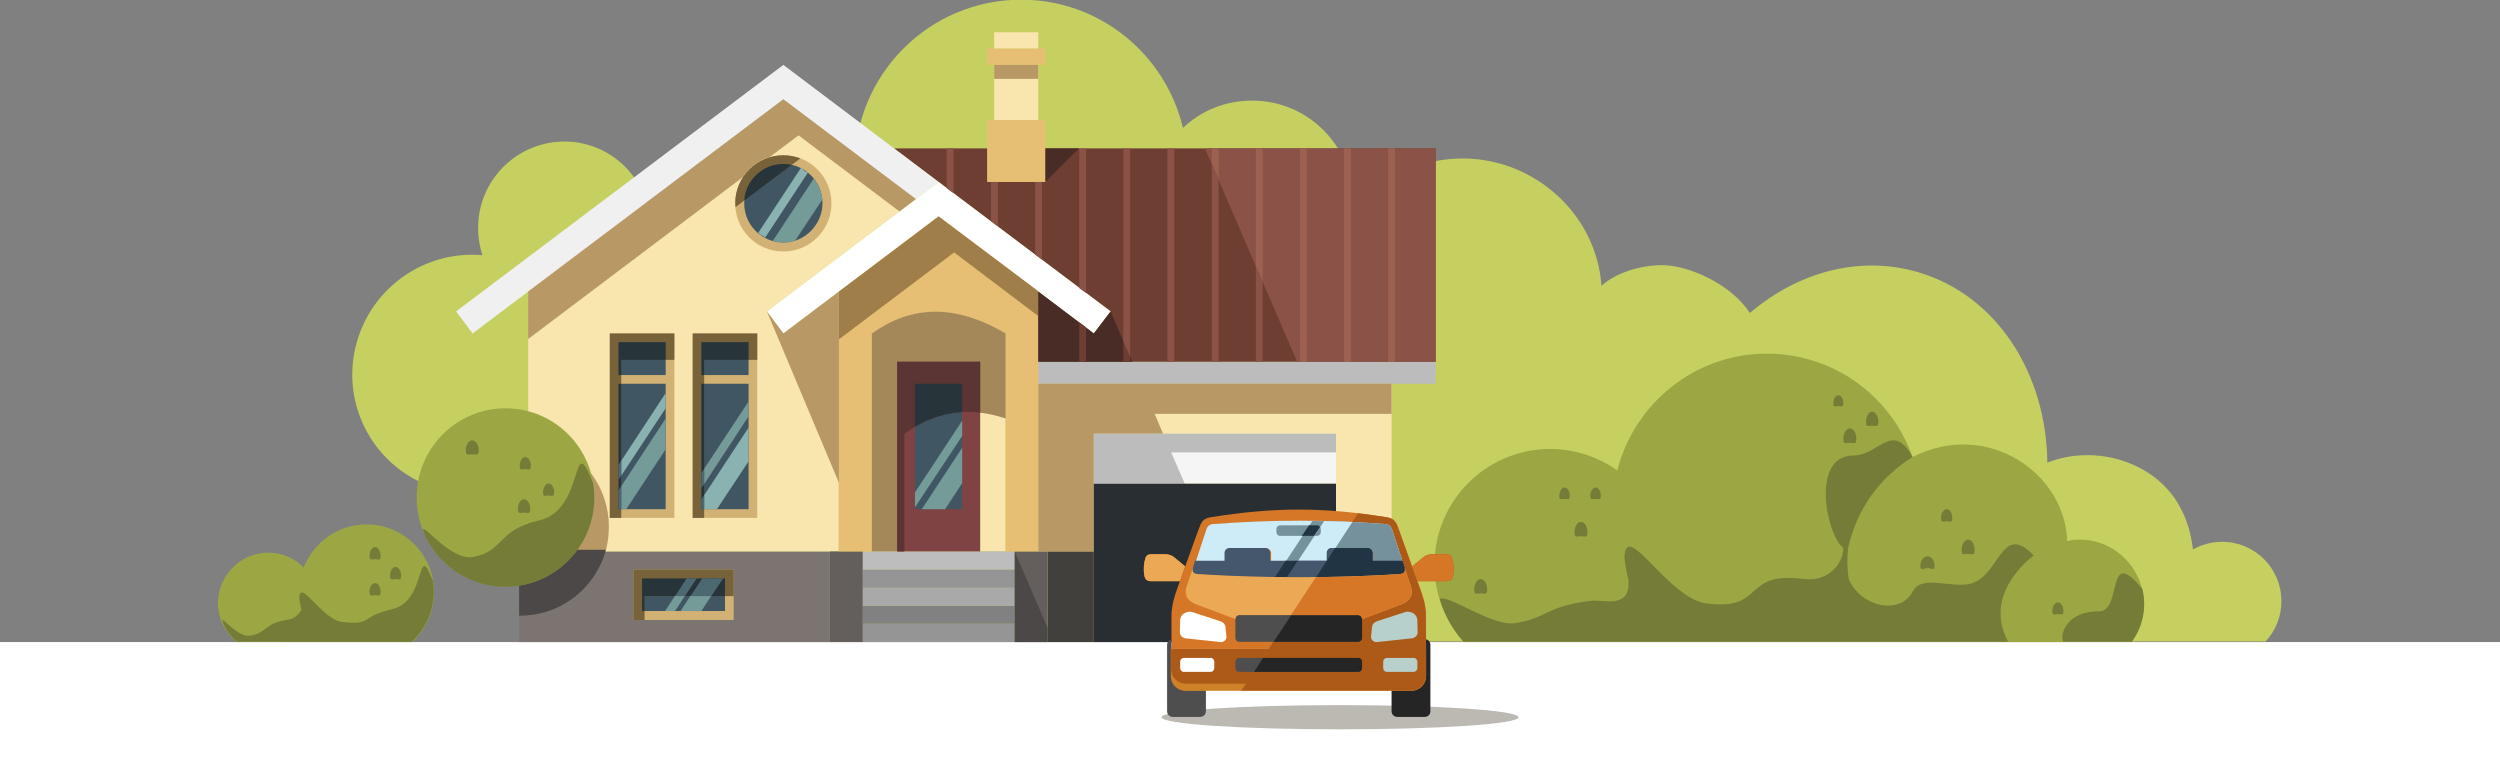 <?xml version="1.0" encoding="utf-8"?>
<!-- Generator: Adobe Illustrator 21.1.0, SVG Export Plug-In . SVG Version: 6.00 Build 0)  -->
<svg version="1.1" id="Layer_1" xmlns="http://www.w3.org/2000/svg" xmlns:xlink="http://www.w3.org/1999/xlink" x="0px" y="0px"
	 viewBox="0 0 805.2 250" style="enable-background:new 0 0 805.2 250;" xml:space="preserve">
<rect x="0" y="0" width="805.2" height="250" fill="#808080" stroke="none"/>
<style type="text/css">
	.st0{fill:#FFFFFF;}
	.st1{fill:#C6D061;}
	.st2{fill:#9CA744;}
	.st3{fill:#757C38;}
	.st4{fill:#7C7470;}
	.st5{fill:#D2B174;}
	.st6{fill:#F9E6AE;}
	.st7{fill:#42403D;}
	.st8{fill:#BCBCBC;}
	.st9{fill:#6F3E33;}
	.st10{fill:#645F5C;}
	.st11{fill:#959595;}
	.st12{fill:#818181;}
	.st13{fill:#A9A9A9;}
	.st14{fill:#F0F0F0;}
	.st15{fill:#BDBDBD;}
	.st16{fill:#405662;}
	.st17{fill:#E7BF74;}
	.st18{fill:#F5F5F5;}
	.st19{fill:#B89966;}
	.st20{fill:#9F7E49;}
	.st21{fill:#A58859;}
	.st22{fill:#4A2C26;}
	.st23{fill:#77623A;}
	.st24{fill:#27343A;}
	.st25{fill:#4C4847;}
	.st26{fill:#759B99;}
	.st27{fill:#89B2B0;}
	.st28{fill:#7F4343;}
	.st29{fill:#5B3434;}
	.st30{fill:#4C6972;}
	.st31{fill:#8B5347;}
	.st32{fill:#9D6152;}
	.st33{fill:#282E31;}
	.st34{fill:#BBB9B1;}
	.st35{fill:#D67627;}
	.st36{fill:#4E4E4E;}
	.st37{fill:#252525;}
	.st38{fill:#CF8127;}
	.st39{fill:#AD5918;}
	.st40{fill:#B8D0CC;}
	.st41{fill:#CEECF8;}
	.st42{fill:#45576C;}
	.st43{fill:#75919C;}
	.st44{fill:#213443;}
	.st45{fill:#EBA956;}
</style>
<rect y="206.8" class="st0" width="805.2" height="43.2"/>
<g>
	<path class="st1" d="M436,65.9c33.9-31.4,77.4-8.4,79.8,26.2c3.3-3.2,10.7-6.6,19.3-6.7c8.6-0.1,22.5,6.1,28.5,15.4
		c15.5-13.2,35.4-18.7,54.3-13.1c25.3,7.5,41.2,32.6,41.5,61.3c15.7-6.2,35.3-0.1,42.9,14.6c2.2,4.1,3.5,8.7,4,13.4
		c2.8-1.6,6-2.5,9.4-2.5c10.6,0,19.1,8.6,19.1,19.1c0,5-1.9,9.6-5.1,13h-522c-9.1-11.8-14.5-26.3-14.5-42
		c0-32.8,23.4-60.4,55.1-68.5c-1.4-3.1-2.3-6.6-2.3-10.2c0-13.4,10.8-24.2,24.1-24.2c2,0,4,0.3,5.9,0.7c-0.5-2.9-0.7-5.8-0.7-8.8
		c0-29.7,24-53.7,53.6-53.7c25.3,0,46.5,17.6,52.1,41.3c5.8-5.5,13.6-8.8,22.3-8.8c18,0,32.5,14.6,32.5,32.6
		C436,65.4,436,65.6,436,65.9L436,65.9z"/>
	<path class="st1" d="M185.3,45.8c15.2,2,25.9,15.9,23.9,31.2c-1.7,12.9-11.9,22.6-24.3,24.1c4.1,7.1,6,15.5,4.9,24.3
		c-2.7,21-22,35.9-43,33.2s-35.8-22-33-43c2.8-20.6,21.2-35.2,41.6-33.4c-1.3-3.9-1.7-8-1.2-12.3C156.2,54.6,170.1,43.9,185.3,45.8
		L185.3,45.8z"/>
	<path class="st2" d="M86.4,178c4.5,0,8.5,1.8,11.4,4.8c3.2-8.1,11-13.9,20.3-13.9c12,0,21.7,9.8,21.7,21.8c0,6.4-2.7,12.1-7.1,16.1
		c-22.5,0-35.2,0-56.4,0c-3.7-3-6.1-7.5-6.1-12.6C70.3,185.3,77.5,178,86.4,178L86.4,178z"/>
	<path class="st3" d="M92.7,199.6c2.1-0.3,3.4-1.6,4.4-3.2l0,0c-0.3-1.2-0.6-2.5-0.7-3.8c0.2-6.5,7.3,6.9,13.7,7.7
		c9.9,1.2,5.8-1.7,16.2-4.1c11.5-2.6,7.6-22.9,13.1-9.2l0,0c0.2,1.2,0.3,2.4,0.3,3.6c0,6.4-2.7,12.1-7.1,16.1H76.4
		c-1.7-1.3-3.1-3-4.1-4.9v-0.1c-2.9-6.2,3.6,3.9,8.3,3C86.1,203.9,84.9,200.7,92.7,199.6L92.7,199.6z"/>
	<path class="st3" d="M120.8,187.8c1,0,1.8,1.3,1.8,2.9c0,1.6-0.8,1-1.8,1s-1.8,0.6-1.8-1C119,189.1,119.8,187.8,120.8,187.8
		L120.8,187.8z"/>
	<path class="st3" d="M127.4,182.6c1,0,1.8,1.3,1.8,2.9c0,1.6-0.8,1-1.8,1s-1.8,0.6-1.8-1S126.4,182.6,127.4,182.6L127.4,182.6z"/>
	<path class="st3" d="M120.8,176.2c1,0,1.8,1.3,1.8,2.9c0,1.6-0.8,1-1.8,1s-1.8,0.6-1.8-1C119,177.5,119.8,176.2,120.8,176.2
		L120.8,176.2z"/>
	<path class="st2" d="M669.8,173.8c11.4,0,20.7,9.3,20.7,20.8c0,4.6-1.5,8.8-4,12.2H471.4c-5.8-6.6-9.4-15.3-9.4-24.8
		c0-20.7,16.7-37.4,37.3-37.4c8,0,15.5,2.6,21.6,6.9c5.5-21.6,25-37.6,48.2-37.6c21.7,0,40.1,13.9,46.9,33.3
		c24.3-12.3,49.2,5.4,49.8,27.1C667.1,173.9,668.4,173.8,669.8,173.8L669.8,173.8z"/>
	<path class="st3" d="M676,196.9c7.8,0,2.1-21.8,14-7.2c0.4,1.6,0.6,3.2,0.6,4.8c0,4.6-1.5,8.8-4,12.2h-22.1
		C663.3,203.6,666.3,196.8,676,196.9L676,196.9z"/>
	<path class="st3" d="M633.9,173.8c1.2,0,2.1,1.5,2.1,3.4s-0.9,1.2-2.1,1.2c-1.2,0-2.1,0.7-2.1-1.2S632.8,173.8,633.9,173.8
		L633.9,173.8z"/>
	<path class="st3" d="M620.8,179.2c1.3,0,2.3,1.4,2.3,3.1c0,1.7-1,0.7-2.3,0.7s-2.3,1-2.3-0.7S619.5,179.2,620.8,179.2L620.8,179.2z
		"/>
	<path class="st3" d="M627,164c1,0,1.8,1.3,1.8,2.9c0,1.6-0.8,1-1.8,1s-1.8,0.6-1.8-1C625.1,165.3,626,164,627,164L627,164z"/>
	<path class="st3" d="M603,132.6c1.1,0,2,1.5,2,3.3s-0.9,1.2-2,1.2s-2,0.7-2-1.2C601,134,601.9,132.6,603,132.6L603,132.6z"/>
	<path class="st3" d="M595.8,138c1.2,0,2.1,1.5,2.1,3.4s-0.9,1.2-2.1,1.2c-1.2,0-2.1,0.7-2.1-1.2S594.6,138,595.8,138L595.8,138z"/>
	<path class="st3" d="M592.1,127.3c0.9,0,1.6,1.2,1.6,2.6c0,1.4-0.7,0.9-1.6,0.9c-0.9,0-1.6,0.5-1.6-0.9
		C590.5,128.4,591.2,127.3,592.1,127.3L592.1,127.3z"/>
	<path class="st3" d="M662.8,194c1,0,1.8,1.3,1.8,2.8c0,1.6-0.8,1-1.8,1s-1.8,0.6-1.8-1C661,195.3,661.8,194,662.8,194L662.8,194z"
		/>
	<path class="st3" d="M512.4,193.5c4-0.5,12.8,2.9,12.1-6.7l0,0c-0.6-2.4-1.1-4.8-1.3-7.3c0.4-12.6,14.1,13.4,26.6,14.9
		c19.2,2.3,10.9-10.6,31.4-7.9c7,0.9,12.5-4.4,12.5-10.1c-5.2-3.4-10.9-29.7,3.3-29.7c8,0,12.6-11.3,19,0.5
		c-10.5,6.6-17.9,16.5-20.8,29.5c-0.3,3.4-0.3,6.7,0.3,9.9c3.8,8.8,16.4,11.8,20.6,3.8c2.9-5.6,13.2-0.5,19.2-2.6
		c8.9-3.1,9.5-19.7,19.7-8.9c-7.3,5.8-14.6,16-8.2,27.8h-39.5h-1.1H471.4l0,0c-3.5-3.9-6.2-8.6-7.7-13.8c2.7-1.6,17,9,24.3,7.8
		C498.9,198.9,497.3,195.4,512.4,193.5L512.4,193.5z M594.8,176.7c0.1,0.1,0.3,0.1,0.3,0C595.1,176.7,595,176.7,594.8,176.7
		L594.8,176.7z"/>
	<path class="st3" d="M509.2,168.1c1.2,0,2.1,1.5,2.1,3.4s-0.9,1.2-2.1,1.2s-2.1,0.7-2.1-1.2S508,168.1,509.2,168.1L509.2,168.1z"/>
	<path class="st3" d="M513.9,157c0.9,0,1.7,1.2,1.7,2.7s-0.8,1-1.7,1s-1.7,0.5-1.7-1C512.2,158.3,513,157,513.9,157L513.9,157z"/>
	<path class="st3" d="M503.9,157c0.9,0,1.7,1.2,1.7,2.7s-0.8,1-1.7,1c-0.9,0-1.7,0.5-1.7-1C502.2,158.3,503,157,503.9,157L503.9,157
		z"/>
	<path class="st3" d="M476.9,186.5c1.2,0,2.1,1.5,2.1,3.4s-0.9,1.2-2.1,1.2s-2.1,0.7-2.1-1.2C474.8,188.1,475.7,186.5,476.9,186.5
		L476.9,186.5z"/>
	<polygon class="st4" points="167.2,177.6 267.3,177.6 267.3,206.8 167.2,206.8 	"/>
	<polygon class="st5" points="204,183.4 236.3,183.4 236.3,199.7 204,199.7 	"/>
	<path class="st6" d="M170.1,93.9L252.3,32L295,64.1l-48,36.2l5.3,7.1l17.9-13.5v83.7h-100L170.1,93.9L170.1,93.9z M280.8,177.6
		h43.1v-70.2c-16.4-9.7-30.5-9-43.1,0V177.6L280.8,177.6z"/>
	<path class="st5" d="M252.3,50c8.5,0,15.5,6.9,15.5,15.5c0,8.5-6.9,15.5-15.5,15.5c-8.6,0-15.5-6.9-15.5-15.5S243.8,50,252.3,50
		L252.3,50z"/>
	<polygon class="st6" points="448.2,123.6 448.2,177.6 430.3,177.6 430.3,139.7 352.3,139.7 352.3,177.6 334.4,177.6 334.4,123.6 	
		"/>
	<polygon class="st7" points="337.4,177.6 352.3,177.6 352.3,206.8 337.4,206.8 	"/>
	<polygon class="st8" points="334.4,116.5 462.4,116.5 462.4,123.6 334.4,123.6 	"/>
	<polygon class="st9" points="287.9,47.8 318,47.8 318,58.6 336.7,58.6 336.7,47.8 462.4,47.8 462.4,116.5 334.4,116.5 334.4,93.9 
		352.3,107.4 357.7,100.3 	"/>
	<polygon class="st10" points="326.8,177.6 337.4,177.6 337.4,206.8 326.8,206.8 	"/>
	<polygon class="st10" points="267.3,177.6 277.9,177.6 277.9,206.8 267.3,206.8 	"/>
	<polygon class="st4" points="430.3,177.6 451.1,177.6 451.1,206.8 430.3,206.8 	"/>
	<polygon class="st11" points="277.9,206.8 326.8,206.8 326.8,200.9 277.9,200.9 	"/>
	<polygon class="st12" points="277.9,200.9 326.8,200.9 326.8,195.1 277.9,195.1 	"/>
	<polygon class="st13" points="277.9,195.1 326.8,195.1 326.8,189.3 277.9,189.3 	"/>
	<polygon class="st11" points="277.9,189.3 326.8,189.3 326.8,183.4 277.9,183.4 	"/>
	<polygon class="st14" points="302.3,58.6 252.3,20.9 146.9,100.3 152.2,107.4 252.3,32 294.9,64.2 	"/>
	<polygon class="st6" points="320.2,20.9 334.4,20.9 334.4,38.7 320.2,38.7 	"/>
	<polygon class="st15" points="277.9,183.4 326.8,183.4 326.8,177.6 277.9,177.6 	"/>
	<path class="st16" d="M252.3,52.8c7,0,12.6,5.7,12.6,12.6s-5.6,12.7-12.6,12.7c-7,0-12.6-5.7-12.6-12.6S245.3,52.8,252.3,52.8
		L252.3,52.8z"/>
	<polygon class="st17" points="318,15.6 336.7,15.6 336.7,20.9 318,20.9 	"/>
	<polygon class="st6" points="320.2,10.4 334.4,10.4 334.4,15.6 320.2,15.6 	"/>
	<polygon class="st17" points="318,38.7 336.7,38.7 336.7,58.6 318,58.6 	"/>
	<polygon class="st5" points="223.1,166.8 243.9,166.8 243.9,107.4 223.1,107.4 	"/>
	<polygon class="st16" points="206.8,186.3 233.5,186.3 233.5,196.8 206.8,196.8 	"/>
	<polygon class="st5" points="196.4,166.8 217.2,166.8 217.2,107.4 196.4,107.4 	"/>
	<polygon class="st18" points="352.3,139.7 430.3,139.7 430.3,155.8 352.3,155.8 	"/>
	<path class="st17" d="M270.2,93.9l32.1-24.2l32.1,24.2v83.7h-64.3V93.9H270.2z M280.8,177.6h43.1v-70.2c-16.4-9.7-30.5-9-43.1,0
		V177.6L280.8,177.6z"/>
	<polygon class="st0" points="357.7,100.3 302.3,58.6 302.3,58.6 247,100.3 252.3,107.4 302.3,69.7 352.3,107.4 	"/>
	<path class="st19" d="M170.1,93.9L252.3,32L295,64.1l-5.3,4l-32.5-24.5l-9.2,6.9c-3.7,1.1-6.8,3.5-8.8,6.6l-69.1,52.1V93.9
		L170.1,93.9z"/>
	<polygon class="st20" points="270.2,93.9 302.3,69.7 334.4,93.8 334.4,101.8 307.3,81.3 270.2,109.3 	"/>
	<path class="st21" d="M280.8,177.6h10.5v-37.9c9.8-7,20.5-9,32.6-4.9v-27.4c-16.4-9.7-30.5-9-43.1,0V177.6L280.8,177.6z"/>
	<polygon class="st19" points="448.2,123.6 448.2,133.3 371.9,133.3 374.6,139.7 352.3,139.7 352.3,177.6 334.4,177.6 334.4,123.6 	
		"/>
	<polygon class="st8" points="352.3,139.7 430.3,139.7 430.3,145.7 377.2,145.7 381.6,155.8 352.3,155.8 	"/>
	<polygon class="st22" points="364.7,116.5 334.4,116.5 334.4,93.9 352.3,107.4 357.7,100.3 	"/>
	<path class="st9" d="M361.8,116.5v-6.6l2.2,5v1.6H361.8L361.8,116.5z M347.6,116.5v-12.7l2.2,1.6v11.1H347.6L347.6,116.5z"/>
	<path class="st23" d="M252.3,50c1.9,0,3.8,0.4,5.5,1l-20.9,15.7c0-0.4-0.1-0.9-0.1-1.3C236.8,56.9,243.8,50,252.3,50L252.3,50z"/>
	<path class="st24" d="M252.3,52.8c0.9,0,1.8,0.1,2.7,0.3l-15.3,11.5C240.1,58.1,245.6,52.8,252.3,52.8L252.3,52.8z"/>
	<path class="st16" d="M199.2,123.6h15.2V164h-15.2V123.6L199.2,123.6z M199.2,110.2h15.2v10.6h-15.2V110.2L199.2,110.2z"/>
	<polygon class="st23" points="204,199.7 207.6,199.7 207.6,192 236.3,192 236.3,183.4 204,183.4 	"/>
	<polygon class="st24" points="206.8,186.3 233.5,186.3 233.5,192 207.6,192 207.6,196.8 206.8,196.8 	"/>
	<polygon class="st22" points="336.7,58.6 336.7,47.8 347.5,47.8 	"/>
	<polygon class="st19" points="320.2,20.9 334.4,20.9 334.4,25.4 320.2,25.4 	"/>
	<polygon class="st25" points="326.8,177.6 337.4,202.2 337.4,206.8 326.8,206.8 	"/>
	<path class="st26" d="M225.9,196.8l3.2-4.9h-6.7l-3.2,4.9H225.9L225.9,196.8z M217.4,196.8l3.2-4.9h-3.2l-3.2,4.9H217.4
		L217.4,196.8z"/>
	<path class="st27" d="M246.4,76.6l13.8-21l0,0l0,0c-0.1-0.1-0.1-0.1-0.2-0.2h-0.1c-0.1,0-0.1-0.1-0.2-0.1h-0.1
		c-0.1,0-0.1-0.1-0.2-0.1c0,0-0.1,0-0.1-0.1c-0.1,0-0.1-0.1-0.2-0.1c0,0-0.1,0-0.1-0.1l-0.1-0.1l-0.1-0.1l-0.1-0.1l-0.1-0.1
		c0,0-0.1,0-0.1-0.1l-0.1-0.1c0,0-0.1,0-0.1-0.1c-0.1,0-0.1-0.1-0.2-0.1c0,0-0.1,0-0.1-0.1l0,0l-13.8,21l0,0l0.1,0.1l0.1,0.1
		l0.1,0.1c0,0,0.1,0,0.1,0.1c0,0,0.1,0.1,0.2,0.1c0,0,0.1,0,0.1,0.1c0.1,0,0.1,0.1,0.2,0.1c0,0,0.1,0,0.1,0.1c0.1,0,0.1,0.1,0.2,0.1
		h0.1c0.1,0,0.1,0.1,0.2,0.1l0,0l0,0c0.1,0,0.2,0.1,0.2,0.1l0,0l0,0c0.1,0,0.1,0.1,0.2,0.1l0,0C246.2,76.6,246.3,76.6,246.4,76.6
		L246.4,76.6L246.4,76.6z"/>
	<path class="st26" d="M256.1,77.5l8.8-13.3c-0.3-2.5-1.3-4.9-2.8-6.7l-13.2,20.1c1.1,0.3,2.3,0.5,3.5,0.5S254.9,77.9,256.1,77.5
		L256.1,77.5z"/>
	<polygon class="st28" points="288.9,116.5 315.7,116.5 315.7,177.6 288.9,177.6 	"/>
	<polygon class="st16" points="294.7,123.6 309.9,123.6 309.9,164 294.7,164 	"/>
	<path class="st29" d="M288.9,116.5h26.8v16.4c-8.8-1-16.9,1.4-24.4,6.8v37.9H289v-61.1H288.9z"/>
	<path class="st24" d="M294.7,123.6h15.2v9.1c-5.3,0.3-10.4,1.9-15.2,4.7V123.6L294.7,123.6z"/>
	<path class="st16" d="M225.9,123.6h15.2V164h-15.2V123.6L225.9,123.6z M225.9,110.2h15.2v10.6h-15.2V110.2L225.9,110.2z"/>
	<polygon class="st23" points="223.1,166.8 226.8,166.8 226.8,115.9 243.9,115.9 243.9,107.4 223.1,107.4 	"/>
	<path class="st24" d="M225.9,123.6h0.9V164h-0.9V123.6L225.9,123.6z M225.9,110.2h15.2v5.7h-14.3v4.9h-0.9V110.2L225.9,110.2z"/>
	<polygon class="st23" points="196.4,166.8 200.1,166.8 200.1,115.9 217.2,115.9 217.2,107.4 196.4,107.4 	"/>
	<path class="st24" d="M199.2,123.6h0.9V164h-0.9V123.6L199.2,123.6z M199.2,110.2h15.2v5.7h-14.3v4.9h-0.9V110.2L199.2,110.2z"/>
	<polygon class="st27" points="200.1,153.2 214.4,131.5 214.4,126.6 200.1,148.4 	"/>
	<polygon class="st26" points="201.7,164 214.4,144.7 214.4,134.8 200.1,156.6 200.1,164 	"/>
	<polygon class="st26" points="226.8,155.9 241.1,134.1 241.1,129.3 226.8,151 	"/>
	<polygon class="st27" points="230.9,164 241.1,148.6 241.1,137.7 226.8,159.5 226.8,164 	"/>
	<polygon class="st26" points="294.7,163.4 309.9,140.4 309.9,135.5 294.7,158.6 	"/>
	<polygon class="st26" points="304.4,164 309.9,155.6 309.9,144.2 296.9,164 	"/>
	<path class="st30" d="M229.1,192l3.8-5.7h-6.7l-3.8,5.7H229.1L229.1,192z M220.6,192l3.8-5.7h-3.2l-3.8,5.7H220.6L220.6,192z"/>
	<path class="st30" d="M226.8,159.5l-0.9,1.3v3.2h0.9V159.5L226.8,159.5z M225.9,157.2l0.9-1.3V151l-0.9,1.3V157.2L225.9,157.2z"/>
	<path class="st30" d="M200.1,156.6l-0.9,1.3v6.1h0.9V156.6L200.1,156.6z M199.2,154.5l0.9-1.3v-4.8l-0.9,1.3V154.5L199.2,154.5z"/>
	<polygon class="st31" points="388.1,47.8 462.4,47.8 462.4,116.5 417.8,116.5 	"/>
	<path class="st32" d="M447.1,116.5V47.8h2.2v68.8h-2.2V116.5z M390.3,52.7v-4.9h2.2v10L390.3,52.7L390.3,52.7z M404.5,85.7V47.8
		h2.2v42.9L404.5,85.7L404.5,85.7z M418.7,116.5V47.8h2.2v68.8h-2.2V116.5z M432.9,116.5V47.8h2.2v68.8h-2.2V116.5z"/>
	<path class="st31" d="M304.9,60.6V47.8h2.2v14.4L304.9,60.6L304.9,60.6z M319.2,71.3V58.6h2.2v14.3L319.2,71.3L319.2,71.3z
		 M333.4,82V58.6h2.2v25L333.4,82L333.4,82z M347.6,92.8v-45h2.2v46.6L347.6,92.8L347.6,92.8z M361.8,109.9V47.8h2.2v67.1
		L361.8,109.9L361.8,109.9z M376,116.5V47.8h2.2v68.8H376V116.5z M390.3,116.5V52.7l2.2,5v58.8H390.3L390.3,116.5z M404.5,116.5
		V85.7l2.2,5v25.8H404.5L404.5,116.5z"/>
	<polygon class="st33" points="352.3,155.8 430.3,155.8 430.3,206.8 352.3,206.8 	"/>
	<path class="st34" d="M431.6,227.1c31.7,0,57.5,1.7,57.5,3.9s-25.7,3.9-57.5,3.9c-31.7,0-57.5-1.7-57.5-3.9
		S399.8,227.1,431.6,227.1L431.6,227.1z"/>
	<path class="st35" d="M446.7,166.6c2.5,0.4,3.1,1.6,3.9,4l6.8,18.9c0.9,2.5,1.9,5.4,1.9,8.6V209h-82v-10.9c0.1-3.2,1-6.2,1.9-8.6
		l6.8-18.9c0.9-2.4,1.4-3.6,3.9-4C410.5,163.3,426.1,163.3,446.7,166.6L446.7,166.6z M370.8,187.2h9.2l1.7-4.8l0,0l-3.5-2.9
		c-0.8-0.7-1.7-0.9-2.6-1h-4.8c-0.9,0-1.6,0.3-1.9,1.3c-0.5,1.7-0.7,3.6-0.3,5.7C368.8,186.6,369.4,187.2,370.8,187.2L370.8,187.2z"
		/>
	<path class="st36" d="M388.4,222.5v6.6c0,1-0.8,1.8-1.8,1.8h-8.9c-1,0-1.8-0.8-1.8-1.8v-21.4c0-0.9,0.6-1.6,1.4-1.8v3v6.5v2.2
		c0,2.6,2.1,4.7,4.7,4.7h6.4V222.5z"/>
	<path class="st37" d="M448.2,222.5v6.6c0,1,0.8,1.8,1.8,1.8h8.9c1,0,1.8-0.8,1.8-1.8v-21.4c0-0.9-0.6-1.6-1.4-1.8v3v6.5v2.2
		c0,2.6-2.1,4.7-4.7,4.7h-6.4V222.5z"/>
	<path class="st38" d="M459.3,209v8.8c0,2.6-2.1,4.7-4.7,4.7h-72.8c-2.6,0-4.7-2.1-4.7-4.7V209H459.3L459.3,209z"/>
	<path class="st39" d="M459.3,209v6.5v2.2c0,2.6-2.1,4.7-4.7,4.7h-54.8l1.5-2.2h-19.4c-2.6,0-4.7-2.1-4.7-4.7V209h31.4l0,0
		l28.8-43.7c3,0.4,6,0.8,9.2,1.3c2.5,0.4,3.1,1.6,3.9,4l6.8,18.9c0.9,2.5,1.9,5.4,1.9,8.6L459.3,209L459.3,209L459.3,209z
		 M465.8,187.2h-9.2l-1.7-4.8l0,0l3.5-2.9c0.8-0.7,1.7-0.9,2.6-1h4.8c0.9,0,1.6,0.3,1.9,1.3c0.5,1.7,0.7,3.6,0.3,5.7
		C467.8,186.6,467.2,187.2,465.8,187.2L465.8,187.2z"/>
	<path class="st36" d="M399.1,198.1h38.3c0.7,0,1.2,0.6,1.2,1.2v6.2c0,0.7-0.6,1.2-1.2,1.2h-38.3c-0.7,0-1.2-0.6-1.2-1.2v-6.2
		C397.9,198.6,398.5,198.1,399.1,198.1L399.1,198.1z"/>
	<path class="st40" d="M443.4,206.8l11.3-1.2c1-0.1,1.9-0.9,1.9-2l-0.1-3.6c0-2.8-2.9-3.2-3.8-2.9l-8.9,2.9c-1,0.3-1.8,0.9-1.9,2
		l-0.3,2.9C441.4,205.9,442.4,206.9,443.4,206.8L443.4,206.8z"/>
	<path class="st37" d="M415.9,198.1h21.6c0.7,0,1.2,0.6,1.2,1.2v6.2c0,0.7-0.6,1.2-1.2,1.2h-27.3L415.9,198.1L415.9,198.1z"/>
	<path class="st0" d="M393.2,206.8l-11.3-1.2c-1-0.1-1.9-0.9-1.9-2l0.1-3.6c0-2.8,2.9-3.2,3.8-2.9l8.9,2.9c1,0.3,1.8,0.9,1.9,2
		l0.3,2.9C395.2,205.9,394.2,206.9,393.2,206.8L393.2,206.8z"/>
	<path class="st41" d="M446.3,168.8c1.1,0.1,1.8,0.8,2.1,1.9l3.3,10h-9.5v-2.5c0-0.9-0.7-1.6-1.6-1.6h-11.5c-0.9,0-1.6,0.7-1.6,1.6
		v2.5h-18.1v-2.5c0-0.9-0.7-1.6-1.6-1.6h-11.5c-0.9,0-1.6,0.7-1.6,1.6v2.5h-9.5l3.3-10c0.3-1.1,1-1.8,2.1-1.9
		c9.3-0.7,18.7-1.1,28-1.1C427.6,167.7,437,168.1,446.3,168.8L446.3,168.8z"/>
	<path class="st42" d="M451.7,180.6l0.7,2.3c0.3,1.2,0,1.9-1.5,2.1c-10.8,0.7-21.7,1-32.6,1s-21.8-0.3-32.6-1
		c-1.4-0.1-1.8-0.9-1.5-2.1l0.7-2.3h9.5v-2.5c0-0.9,0.7-1.6,1.6-1.6h11.5c0.9,0,1.6,0.7,1.6,1.6v2.5h18.1v-2.5
		c0-0.9,0.7-1.6,1.6-1.6h11.5c0.9,0,1.6,0.7,1.6,1.6v2.5H451.7L451.7,180.6z"/>
	<path class="st43" d="M446.3,168.8c1.1,0.1,1.8,0.8,2.1,1.9l3.3,10h-9.5v-2.5c0-0.9-0.7-1.6-1.6-1.6h-11.5c-0.9,0-1.6,0.7-1.6,1.6
		v2.5h-13.3l8.5-12.9C430.5,167.8,438.4,168.2,446.3,168.8L446.3,168.8z"/>
	<path class="st44" d="M451.7,180.6l0.7,2.3c0.3,1.2,0,1.9-1.5,2.1c-10.8,0.7-21.7,1-32.6,1c-2.6,0-5.1,0-7.7-0.1l3.5-5.3h13.3v-2.5
		c0-0.9,0.7-1.6,1.6-1.6h11.5c0.9,0,1.6,0.7,1.6,1.6v2.5H451.7L451.7,180.6z"/>
	<path class="st43" d="M412.3,169.2h12c0.7,0,1.2,0.6,1.2,1.2v1c0,0.7-0.6,1.2-1.2,1.2h-12c-0.7,0-1.2-0.6-1.2-1.2v-1
		C411.1,169.7,411.7,169.2,412.3,169.2L412.3,169.2z"/>
	<path class="st44" d="M421.6,169.2h2.6c0.7,0,1.2,0.6,1.2,1.2v1c0,0.7-0.6,1.2-1.2,1.2h-4.9L421.6,169.2L421.6,169.2z"/>
	<path class="st41" d="M430.1,176.5H429c-0.9,0-1.6,0.7-1.6,1.6v2.5h-9.3l8.4-12.8c3,0.1,6.1,0.2,9.1,0.3L430.1,176.5L430.1,176.5z"
		/>
	<path class="st42" d="M423.9,185.9c-1.9,0-3.7,0-5.6,0c-1.3,0-2.5,0-3.8,0l3.5-5.3h9.3v-2.5c0-0.9,0.7-1.6,1.6-1.6h1.1L423.9,185.9
		L423.9,185.9z"/>
	<path class="st43" d="M425.2,169.7c0.1,0.2,0.2,0.5,0.2,0.7v1c0,0.7-0.6,1.2-1.2,1.2h-1L425.2,169.7L425.2,169.7z"/>
	<path class="st36" d="M399.1,211.9h38.3c0.7,0,1.2,0.6,1.2,1.2v2.1c0,0.7-0.6,1.2-1.2,1.2h-38.3c-0.7,0-1.2-0.6-1.2-1.2v-2.1
		C397.9,212.5,398.5,211.9,399.1,211.9L399.1,211.9z"/>
	<path class="st0" d="M381.3,211.9h8.6c0.7,0,1.2,0.6,1.2,1.2v2.1c0,0.7-0.6,1.2-1.2,1.2h-8.6c-0.7,0-1.2-0.6-1.2-1.2v-2.1
		C380.1,212.5,380.6,211.9,381.3,211.9L381.3,211.9z"/>
	<path class="st40" d="M446.7,211.9h8.6c0.7,0,1.2,0.6,1.2,1.2v2.1c0,0.7-0.6,1.2-1.2,1.2h-8.6c-0.7,0-1.2-0.6-1.2-1.2v-2.1
		C445.5,212.5,446,211.9,446.7,211.9L446.7,211.9z"/>
	<path class="st37" d="M406.8,211.9h30.7c0.7,0,1.2,0.6,1.2,1.2v2.1c0,0.7-0.6,1.2-1.2,1.2h-33.6L406.8,211.9L406.8,211.9z"/>
	<path class="st35" d="M465.8,187.2h-9.2l-1.7-4.8l0,0l3.5-2.9c0.8-0.7,1.7-0.9,2.6-1h4.8c0.9,0,1.6,0.3,1.9,1.3
		c0.5,1.7,0.7,3.6,0.3,5.7C467.8,186.6,467.2,187.2,465.8,187.2L465.8,187.2z"/>
	<path class="st45" d="M437.5,198.1c0.7,0,1.2,0.6,1.2,1.2v0.1l12.8-4.8c2.5-1,3.8-2.9,3-5.4l-2.1-6.4c0.3,1.2,0,1.9-1.5,2.1
		c-10.8,0.7-21.7,1-32.6,1s-21.8-0.3-32.6-1c-1.4-0.1-1.8-0.9-1.5-2.1l-2.1,6.4c-0.8,2.5,0.5,4.4,3,5.4l12.8,4.8v-0.1
		c0-0.7,0.6-1.2,1.2-1.2h19.2H437.5L437.5,198.1z"/>
	<path class="st35" d="M437.5,198.1c0.7,0,1.2,0.6,1.2,1.2v0.1l12.8-4.8c2.5-1,3.8-2.9,3-5.4l-2.1-6.4c0.3,1.2,0,1.9-1.5,2.1
		c-9,0.6-18,0.9-27.1,1l-8,12.2h2.4L437.5,198.1L437.5,198.1z"/>
	<path class="st45" d="M370.8,187.2h9.2l1.7-4.8l0,0l-3.5-2.9c-0.8-0.7-1.7-0.9-2.6-1h-4.8c-0.9,0-1.6,0.3-1.9,1.3
		c-0.5,1.7-0.7,3.6-0.3,5.7C368.8,186.6,369.4,187.2,370.8,187.2L370.8,187.2z"/>
	<polygon class="st19" points="247,100.3 252.3,107.4 270.2,93.9 270.2,155.5 	"/>
	<path class="st25" d="M195.2,176.9c-3.2,12.3-14.4,21.4-27.7,21.4h-0.3v-21.4H195.2L195.2,176.9z"/>
	<path class="st19" d="M170.1,141.1c14.6,1.3,26,13.6,26,28.6c0,2.5-0.3,5-0.9,7.3h-25v-35.9H170.1z"/>
	<path class="st2" d="M162.8,131.5c15.8,0,28.6,12.8,28.6,28.7c0,15.8-12.8,28.7-28.6,28.7s-28.6-12.8-28.6-28.7
		C134.2,144.4,147,131.5,162.8,131.5L162.8,131.5z"/>
	<path class="st3" d="M173.7,167.6c15.1-3.5,10-30.1,17.3-12.1l0,0c0.3,1.6,0.4,3.1,0.4,4.8c0,15.8-12.8,28.7-28.6,28.7
		c-10.8,0-20.2-6-25.1-14.9l-0.1-0.1c-5.2-11,6.3,6.9,14.7,5.4C162.4,177.6,160,170.7,173.7,167.6L173.7,167.6z"/>
	<path class="st3" d="M168.8,160.8c1.1,0,2,1.4,2,3.2s-0.9,1.1-2,1.1c-1.1,0-2,0.6-2-1.1C166.8,162.2,167.7,160.8,168.8,160.8
		L168.8,160.8z"/>
	<path class="st3" d="M176.7,155.7c1,0,1.8,1.3,1.8,2.9c0,1.6-0.8,1-1.8,1s-1.8,0.6-1.8-1C174.9,157.1,175.7,155.7,176.7,155.7
		L176.7,155.7z"/>
	<path class="st3" d="M169.2,147.2c1,0,1.8,1.3,1.8,2.9c0,1.6-0.8,1-1.8,1s-1.8,0.6-1.8-1C167.4,148.5,168.2,147.2,169.2,147.2
		L169.2,147.2z"/>
	<path class="st3" d="M152.1,141.8c1.1,0,2.1,1.5,2.1,3.3s-0.9,1.2-2.1,1.2c-1.1,0-2.1,0.7-2.1-1.2C150,143.3,151,141.8,152.1,141.8
		L152.1,141.8z"/>
</g>
</svg>
